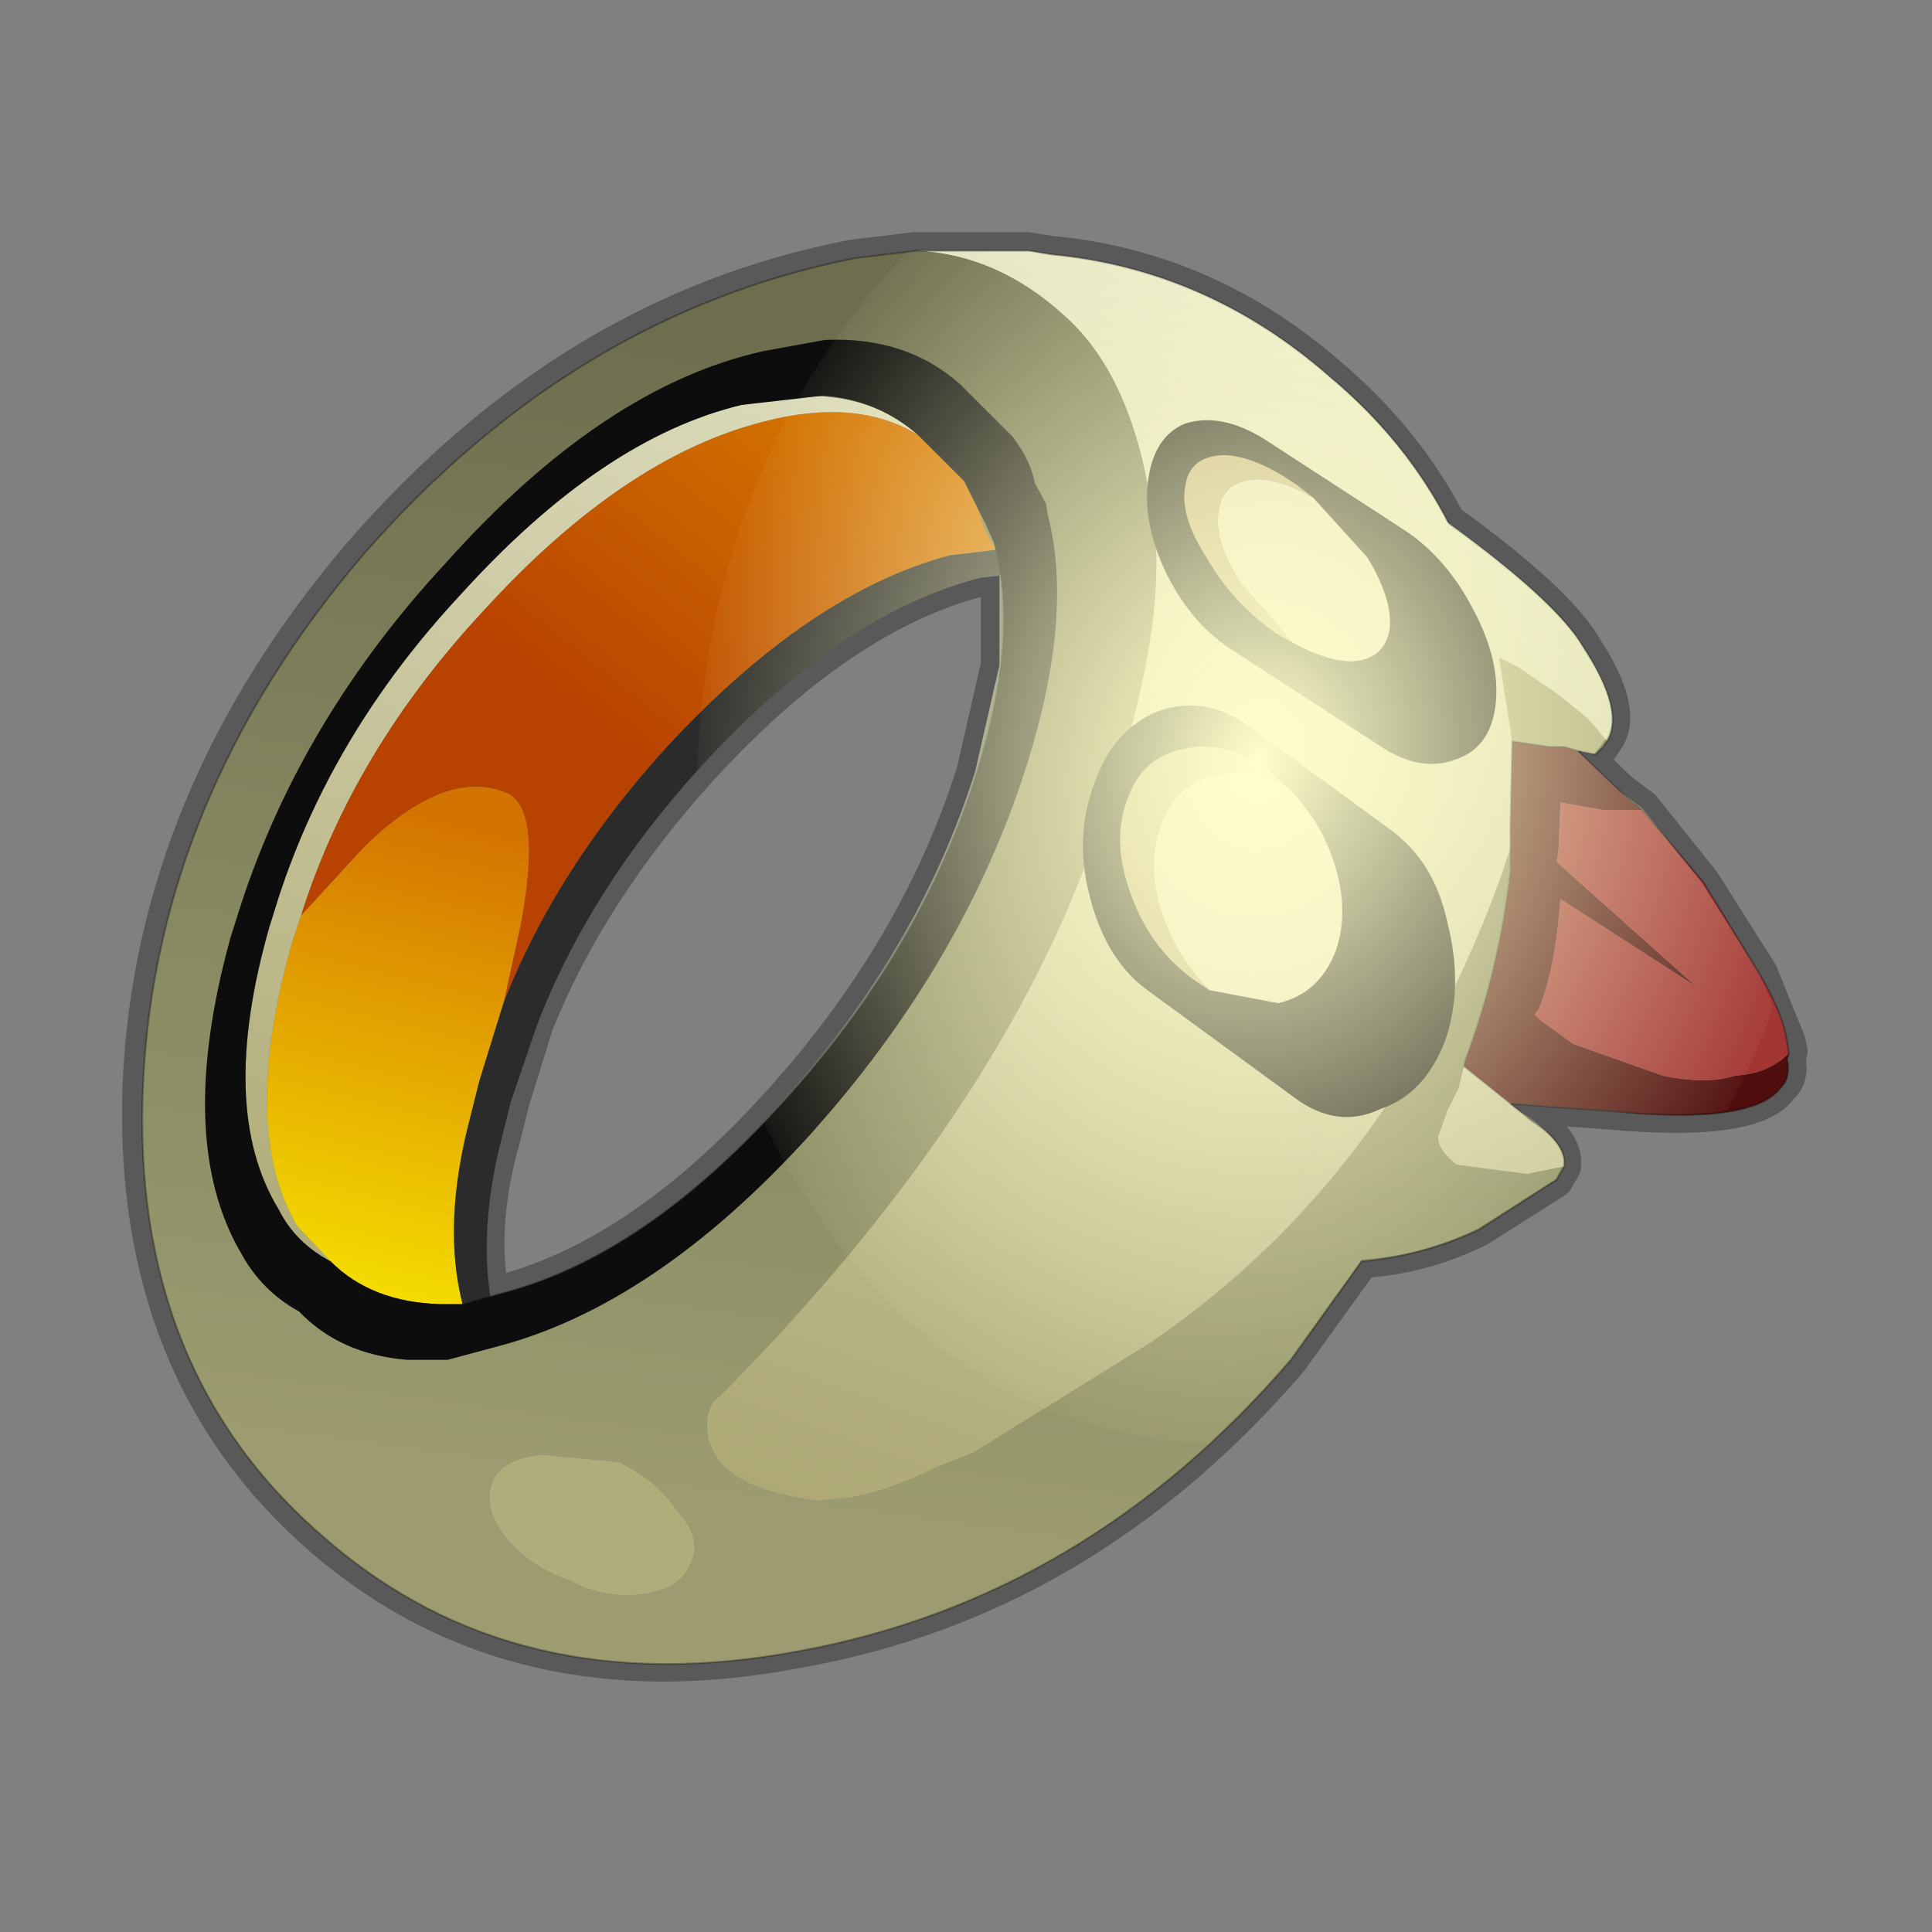 <?xml version="1.0" encoding="UTF-8" standalone="no"?>
<svg xmlns:xlink="http://www.w3.org/1999/xlink" height="520.0px" width="520.0px" xmlns="http://www.w3.org/2000/svg">
  <rect width="100%" height="100%" fill="#808080" stroke="none"/>
  <g transform="matrix(10.0, 0.0, 0.0, 10.0, 0.0, 0.0)">
    <use height="52.0" transform="matrix(1.0, 0.0, 0.0, 1.0, 0.0, 0.0)" width="52.0" xlink:href="#sprite0"/>
  </g>
  <defs>
    <g id="sprite0" transform="matrix(1.0, 0.0, 0.0, 1.0, 0.0, 0.0)">
      <use height="52.0" transform="matrix(1.0, 0.0, 0.0, 1.0, 0.0, 0.0)" width="52.0" xlink:href="#sprite1"/>
      <use height="39.05" transform="matrix(1.0, 0.0, 0.0, 1.0, 3.3, 6.2)" width="45.35" xlink:href="#shape1"/>
      <clipPath id="clipPath0" transform="matrix(1.0, 0.0, 0.0, 1.0, 0.0, 0.0)">
        <use height="38.05" transform="matrix(1.0, 0.0, 0.0, 1.0, 3.8, 6.7)" width="44.35" xlink:href="#shape2"/>
      </clipPath>
      <g clip-path="url(#clipPath0)">
        <use height="37.7" transform="matrix(0.041, -0.978, 0.803, -0.007, 18.0, 39.0)" width="37.7" xlink:href="#sprite2"/>
      </g>
    </g>
    <g id="sprite1" transform="matrix(1.0, 0.0, 0.0, 1.0, 0.0, 0.0)">
      <use height="52.0" transform="matrix(1.0, 0.0, 0.0, 1.0, 0.0, 0.0)" width="52.0" xlink:href="#shape0"/>
    </g>
    <g id="shape0" transform="matrix(1.0, 0.0, 0.0, 1.0, 0.0, 0.0)">
      <path d="M0.0 0.0 L52.0 0.0 52.0 52.0 0.0 52.0 0.0 0.0" fill="#ffba2e" fill-opacity="0.0" fill-rule="evenodd" stroke="none"/>
    </g>
    <g id="shape1" transform="matrix(1.0, 0.0, 0.0, 1.0, -3.3, -6.2)">
      <path d="M43.2 19.9 Q43.75 19.15 42.6 17.4 41.85 16.15 38.95 14.05 37.8 11.85 35.8 10.15 32.5 7.25 28.3 6.85 L27.65 6.75 24.6 6.75 22.95 6.95 Q15.4 8.4 9.75 14.9 4.15 21.45 3.8 29.15 3.5 36.95 8.75 41.45 13.9 45.85 21.45 44.4 29.15 43.05 34.7 36.6 L36.65 33.9 Q38.3 33.8 39.8 33.05 L41.85 31.75 42.05 31.4 Q42.15 30.8 41.2 30.1 L40.6 29.7 43.3 29.9 Q47.2 30.25 47.9 29.25 48.2 29.0 48.1 28.5 L48.15 28.3 48.1 28.05 47.35 26.2 45.8 23.75 44.2 21.75 43.6 21.3 42.45 20.2 42.65 20.25 42.9 20.3 43.1 20.05 43.2 19.9 M26.9 15.5 L26.9 17.9 26.25 20.75 Q24.75 25.55 21.0 29.7 17.3 33.8 13.55 34.8 L13.2 34.85 Q12.85 32.95 13.5 30.65 L13.75 29.65 14.4 27.55 Q15.85 23.95 18.85 20.65 22.65 16.5 26.4 15.55 L26.9 15.5" fill="none" stroke="#000000" stroke-linecap="round" stroke-linejoin="round" stroke-opacity="0.302" stroke-width="1.0"/>
      <path d="M40.7 19.95 L40.35 17.7 40.85 17.95 41.95 18.7 42.75 19.35 43.25 19.95 43.15 20.1 42.95 20.3 42.7 20.25 42.45 20.2 42.1 20.1 41.7 20.1 40.7 19.95" fill="#9c9c70" fill-rule="evenodd" stroke="none"/>
      <path d="M18.25 40.7 Q18.95 41.45 18.55 42.15 18.3 42.75 17.35 42.9 16.3 43.05 15.35 42.55 14.2 42.15 13.55 41.3 13.0 40.55 13.25 39.9 13.45 39.3 14.55 39.15 L16.65 39.35 Q17.7 39.85 18.25 40.7" fill="#b1ad7a" fill-rule="evenodd" stroke="none"/>
      <path d="M40.65 22.85 L40.65 22.2 40.7 19.95 41.7 20.1 42.1 20.1 42.45 20.2 43.6 21.3 44.2 21.8 43.15 21.8 42.0 21.6 41.95 22.85 41.9 23.2 45.65 26.55 42.0 24.2 Q41.85 26.15 41.4 27.2 L41.3 27.3 41.45 27.45 42.35 28.1 44.75 28.95 Q45.95 29.2 46.7 28.95 47.6 28.9 48.15 28.35 L48.1 28.5 Q48.2 29.0 47.95 29.25 47.2 30.3 43.35 29.9 L40.65 29.7 39.4 28.7 39.45 28.5 Q40.35 26.1 40.65 23.45 L40.65 22.85" fill="#4f0d0d" fill-rule="evenodd" stroke="none"/>
      <path d="M48.15 28.35 Q47.6 28.9 46.7 28.95 45.95 29.2 44.75 28.95 L42.35 28.1 41.45 27.45 41.3 27.3 41.4 27.2 Q41.85 26.15 42.0 24.2 L45.65 26.55 41.9 23.2 41.95 22.85 42.0 21.6 43.15 21.8 44.2 21.8 45.85 23.75 47.35 26.2 Q48.0 27.3 48.1 28.05 L48.15 28.35" fill="#a33535" fill-rule="evenodd" stroke="none"/>
      <path d="M43.25 19.95 L42.75 19.35 41.95 18.7 40.85 17.95 40.35 17.7 40.7 19.95 40.65 22.2 40.65 22.85 40.45 23.45 Q37.55 31.65 30.95 36.15 L26.2 39.1 25.3 39.45 Q23.45 40.35 22.4 40.35 L22.05 40.4 Q19.95 40.15 19.3 39.25 18.8 38.45 19.2 37.7 L19.35 37.6 Q26.9 30.0 29.5 22.5 31.65 16.7 30.95 13.4 30.4 10.05 28.65 8.5 26.85 6.85 24.65 6.75 L27.7 6.75 28.3 6.85 Q32.5 7.25 35.8 10.15 37.85 11.85 39.0 14.1 41.9 16.2 42.6 17.4 43.75 19.15 43.25 19.95 M39.4 28.7 L40.65 29.7 41.2 30.15 Q42.2 30.8 42.1 31.4 L41.1 31.6 39.2 31.35 Q38.7 30.95 38.7 30.6 L38.95 29.9 39.25 29.3 39.4 28.7 M8.9 33.95 Q7.95 33.45 7.5 32.55 5.85 29.85 7.25 24.95 L7.5 24.15 Q8.95 19.7 12.4 16.0 16.2 11.8 19.95 10.9 22.95 10.15 24.7 11.7 23.05 10.7 20.55 11.35 16.8 12.3 13.05 16.4 9.5 20.2 8.1 24.65 L7.85 25.4 Q6.45 30.4 8.0 33.0 L8.9 33.95" fill="url(#gradient0)" fill-rule="evenodd" stroke="none"/>
      <path d="M24.65 6.75 Q26.85 6.85 28.65 8.5 30.4 10.05 30.95 13.4 31.65 16.7 29.5 22.5 26.9 30.0 19.35 37.6 L19.2 37.7 Q18.8 38.45 19.3 39.25 19.95 40.15 22.05 40.4 L22.4 40.35 Q23.45 40.35 25.3 39.45 L26.2 39.1 30.95 36.15 Q37.55 31.65 40.45 23.45 L40.65 22.85 40.65 23.45 Q40.35 26.1 39.45 28.5 L39.4 28.7 39.25 29.3 38.95 29.9 38.7 30.6 Q38.7 30.95 39.2 31.35 L41.1 31.6 42.1 31.4 41.9 31.75 39.8 33.1 Q38.3 33.8 36.65 33.95 L34.75 36.6 Q29.2 43.05 21.45 44.45 13.9 45.85 8.8 41.45 3.5 36.95 3.85 29.2 4.2 21.45 9.8 14.9 15.45 8.45 23.0 6.95 L24.65 6.75 M26.8 14.8 L26.5 14.25 26.15 13.15 24.7 11.7 Q22.95 10.15 19.95 10.9 16.2 11.8 12.4 16.0 8.95 19.7 7.5 24.15 L7.25 24.95 Q5.85 29.85 7.5 32.55 7.95 33.45 8.9 33.95 10.0 35.05 11.85 35.1 L12.45 35.1 13.2 34.9 13.55 34.8 Q17.35 33.8 21.05 29.7 24.8 25.6 26.3 20.75 27.25 17.7 26.95 15.5 L26.8 14.8 M18.25 40.7 Q17.7 39.85 16.65 39.35 L14.55 39.15 Q13.45 39.3 13.25 39.9 13.0 40.55 13.55 41.3 14.2 42.15 15.35 42.55 16.3 43.05 17.35 42.9 18.3 42.75 18.55 42.15 18.95 41.45 18.25 40.7" fill="url(#gradient1)" fill-rule="evenodd" stroke="none"/>
      <path d="M24.7 11.7 L26.15 13.15 26.5 14.25 26.8 14.8 25.55 14.95 Q21.8 15.95 17.95 20.1 14.95 23.4 13.55 27.0 L14.0 24.95 Q14.6 21.8 13.65 21.35 12.0 20.65 9.8 22.8 L8.1 24.65 Q9.5 20.2 13.05 16.4 16.8 12.3 20.55 11.35 23.05 10.7 24.7 11.7" fill="url(#gradient2)" fill-rule="evenodd" stroke="none"/>
      <path d="M12.45 35.1 L11.85 35.1 Q10.0 35.05 8.9 33.95 L8.0 33.0 Q6.45 30.4 7.85 25.4 L8.1 24.65 9.8 22.8 Q12.0 20.65 13.65 21.35 14.6 21.8 14.0 24.95 L13.55 27.0 12.9 29.1 12.65 30.1 Q11.9 32.95 12.45 35.1" fill="url(#gradient3)" fill-rule="evenodd" stroke="none"/>
      <path d="M26.8 14.8 L26.95 15.5 26.4 15.55 Q22.65 16.5 18.85 20.65 15.85 23.95 14.45 27.6 L13.75 29.65 13.5 30.65 Q12.9 33.0 13.2 34.9 L12.45 35.1 Q11.9 32.95 12.65 30.1 L12.9 29.1 13.55 27.0 Q14.95 23.4 17.95 20.1 21.8 15.95 25.55 14.95 L26.8 14.8" fill="#2b2b2b" fill-rule="evenodd" stroke="none"/>
      <path d="M43.25 19.95 Q43.75 19.15 42.6 17.4 41.9 16.2 39.0 14.1 37.85 11.85 35.8 10.15 32.5 7.25 28.3 6.85 L27.7 6.75 24.65 6.75 M40.65 22.85 L40.65 22.2 40.7 19.95 41.7 20.1 42.1 20.1 42.45 20.2 42.7 20.25 42.95 20.3 43.15 20.1 43.25 19.95 M40.65 29.7 L43.35 29.9 Q47.2 30.3 47.95 29.25 48.2 29.0 48.1 28.5 L48.15 28.35 48.1 28.05 Q48.0 27.3 47.35 26.2 L45.85 23.75 44.2 21.8 43.6 21.3 42.45 20.2 M40.65 22.85 L40.65 23.45 Q40.35 26.1 39.45 28.5 L39.4 28.7 40.65 29.7 41.2 30.15 Q42.2 30.8 42.1 31.4 L41.9 31.75 39.8 33.1 Q38.3 33.8 36.65 33.95 L34.75 36.6 Q29.2 43.05 21.45 44.45 13.9 45.85 8.8 41.45 3.5 36.95 3.85 29.2 4.2 21.45 9.8 14.9 15.45 8.45 23.0 6.95 L24.65 6.75 M26.8 14.8 L26.95 15.5 Q27.25 17.7 26.3 20.75 24.8 25.6 21.05 29.7 17.35 33.8 13.55 34.8 L13.2 34.9 12.45 35.1" fill="none" stroke="#000000" stroke-linecap="round" stroke-linejoin="round" stroke-opacity="0.302" stroke-width="0.05"/>
      <path d="M29.45 21.1 Q28.9 22.55 29.35 24.2 29.8 25.9 30.95 26.7 L34.85 29.55 Q36.0 30.4 37.15 29.85 38.35 29.45 38.9 28.0 39.4 26.55 38.95 24.8 38.6 23.2 37.45 22.35 L33.55 19.5 Q32.4 18.7 31.15 19.15 29.95 19.65 29.45 21.1" fill="#0d0d0d" fill-rule="evenodd" stroke="none"/>
      <path d="M34.6 21.15 L34.15 20.75 Q33.0 19.9 31.9 20.15 30.75 20.35 30.35 21.5 29.9 22.65 30.45 24.1 30.95 25.5 32.1 26.35 L32.55 26.65 Q31.75 25.85 31.35 24.8 30.8 23.35 31.25 22.2 31.65 21.05 32.8 20.85 33.7 20.65 34.6 21.15" fill="#baa479" fill-rule="evenodd" stroke="none"/>
      <path d="M32.55 26.65 L34.4 27.0 Q35.5 26.75 35.95 25.6 36.35 24.45 35.85 23.05 35.45 21.95 34.6 21.15 33.7 20.65 32.8 20.85 31.65 21.05 31.25 22.2 30.8 23.35 31.35 24.8 31.75 25.85 32.55 26.65" fill="#e6dcbf" fill-rule="evenodd" stroke="none"/>
      <path d="M30.9 12.95 Q30.75 14.1 31.4 15.45 32.1 16.85 33.25 17.55 L37.1 20.05 Q38.2 20.8 39.15 20.45 40.1 20.15 40.25 19.0 40.4 17.8 39.65 16.4 38.95 15.05 37.85 14.3 L34.0 11.8 Q32.85 11.1 31.9 11.4 31.05 11.75 30.9 12.95" fill="#0d0d0d" fill-rule="evenodd" stroke="none"/>
      <path d="M34.8 17.3 L33.4 15.7 Q32.65 14.55 32.8 13.75 32.9 12.95 33.8 12.9 34.5 12.9 35.35 13.4 L34.9 13.05 Q33.75 12.25 32.9 12.25 32.0 12.3 31.9 13.1 31.75 13.9 32.5 15.05 33.2 16.25 34.35 17.05 L34.8 17.3" fill="#baa479" fill-rule="evenodd" stroke="none"/>
      <path d="M35.35 13.4 Q34.5 12.9 33.8 12.9 32.9 12.95 32.8 13.75 32.65 14.55 33.4 15.7 L34.8 17.3 Q35.7 17.8 36.4 17.8 37.25 17.75 37.4 16.95 37.5 16.15 36.8 15.0 L35.35 13.4" fill="#e6dcbf" fill-rule="evenodd" stroke="none"/>
      <path d="M20.55 9.45 L22.2 9.15 Q24.4 9.05 25.85 10.35 L27.25 11.75 Q27.75 12.4 27.85 13.0 L28.15 13.55 28.2 13.85 Q28.9 16.55 27.65 20.55 25.95 25.95 21.75 30.6 17.6 35.15 13.35 36.25 L12.05 36.6 11.4 36.6 11.35 36.6 10.95 36.6 Q9.15 36.45 8.05 35.3 7.05 34.75 6.5 33.75 4.7 30.7 6.2 25.25 L6.5 24.3 Q8.15 19.3 12.0 15.15 16.25 10.4 20.55 9.45 M19.95 10.9 Q16.2 11.8 12.4 16.0 8.95 19.7 7.5 24.15 L7.25 24.95 Q5.85 29.85 7.5 32.55 7.95 33.45 8.9 33.95 10.0 35.05 11.85 35.1 L12.45 35.1 13.55 34.8 Q17.35 33.8 21.05 29.7 24.8 25.6 26.3 20.75 27.4 17.25 26.8 14.8 L26.75 14.6 26.5 14.05 25.95 12.95 24.7 11.7 Q23.6 10.75 22.15 10.65 L19.95 10.9" fill="#0d0d0d" fill-rule="evenodd" stroke="none"/>
    </g>
    <linearGradient gradientTransform="matrix(-0.01, 0.025, -0.011, -0.004, 27.85, 29.8)" gradientUnits="userSpaceOnUse" id="gradient0" spreadMethod="pad" x1="-819.2" x2="819.2">
      <stop offset="0.0" stop-color="#e5e5c8"/>
      <stop offset="1.0" stop-color="#9d975c"/>
    </linearGradient>
    <linearGradient gradientTransform="matrix(-0.002, 0.019, -0.022, -0.003, 24.4, 25.35)" gradientUnits="userSpaceOnUse" id="gradient1" spreadMethod="pad" x1="-819.2" x2="819.2">
      <stop offset="0.0" stop-color="#6e6e4f"/>
      <stop offset="1.0" stop-color="#9c9c70"/>
    </linearGradient>
    <linearGradient gradientTransform="matrix(0.004, -0.005, 0.005, 0.004, 19.7, 15.85)" gradientUnits="userSpaceOnUse" id="gradient2" spreadMethod="pad" x1="-819.2" x2="819.2">
      <stop offset="0.0" stop-color="#b84200"/>
      <stop offset="1.0" stop-color="#d47400"/>
    </linearGradient>
    <linearGradient gradientTransform="matrix(0.003, -0.01, 0.004, 0.001, 10.05, 30.45)" gradientUnits="userSpaceOnUse" id="gradient3" spreadMethod="pad" x1="-819.2" x2="819.2">
      <stop offset="0.0" stop-color="#ffff00"/>
      <stop offset="1.0" stop-color="#d47400"/>
    </linearGradient>
    <g id="shape2" transform="matrix(1.0, 0.0, 0.0, 1.0, -3.8, -6.7)">
      <path d="M26.9 15.5 L26.4 15.55 Q22.65 16.5 18.85 20.65 15.85 23.95 14.4 27.55 L13.75 29.65 13.5 30.65 Q12.85 32.95 13.2 34.85 L13.55 34.8 Q17.3 33.8 21.0 29.7 24.75 25.55 26.25 20.75 L26.9 17.9 26.9 15.5 M43.6 21.3 L44.2 21.75 45.8 23.75 47.35 26.2 48.1 28.05 48.15 28.3 48.1 28.5 Q48.2 29.0 47.9 29.25 47.2 30.25 43.3 29.9 L40.6 29.7 41.2 30.1 Q42.15 30.8 42.05 31.4 L41.85 31.75 39.8 33.05 Q38.3 33.8 36.65 33.9 L34.7 36.6 Q29.15 43.05 21.45 44.4 13.9 45.85 8.75 41.45 3.5 36.95 3.8 29.15 4.15 21.45 9.75 14.9 15.4 8.4 22.95 6.95 L24.6 6.75 27.65 6.75 28.3 6.85 Q32.5 7.25 35.8 10.15 37.8 11.85 38.95 14.05 41.85 16.15 42.6 17.4 43.75 19.15 43.2 19.9 L43.1 20.05 42.9 20.3 42.65 20.25 42.45 20.2 43.6 21.3" fill="#ff0000" fill-rule="evenodd" stroke="none"/>
    </g>
    <g id="sprite2" transform="matrix(1.0, 0.0, 0.0, 1.0, 0.0, 0.0)">
      <use height="37.7" transform="matrix(1.0, 0.0, 0.0, 1.0, 0.0, 0.0)" width="37.7" xlink:href="#shape3"/>
    </g>
    <g id="shape3" transform="matrix(1.0, 0.0, 0.0, 1.0, 0.0, 0.0)">
      <path d="M37.7 18.85 Q37.7 26.65 32.15 32.15 26.65 37.7 18.85 37.7 11.05 37.7 5.5 32.15 0.0 26.65 0.0 18.85 0.0 11.05 5.5 5.5 11.05 0.0 18.85 0.0 26.65 0.0 32.15 5.5 37.7 11.05 37.7 18.85" fill="url(#gradient4)" fill-rule="evenodd" stroke="none"/>
    </g>
    <radialGradient cx="0" cy="0" gradientTransform="matrix(0.024, 0.0, 0.0, 0.024, 18.85, 18.85)" gradientUnits="userSpaceOnUse" id="gradient4" r="819.2" spreadMethod="pad">
      <stop offset="0.0" stop-color="#ffffcc"/>
      <stop offset="1.0" stop-color="#ffffcc" stop-opacity="0.0"/>
    </radialGradient>
  </defs>
</svg>
